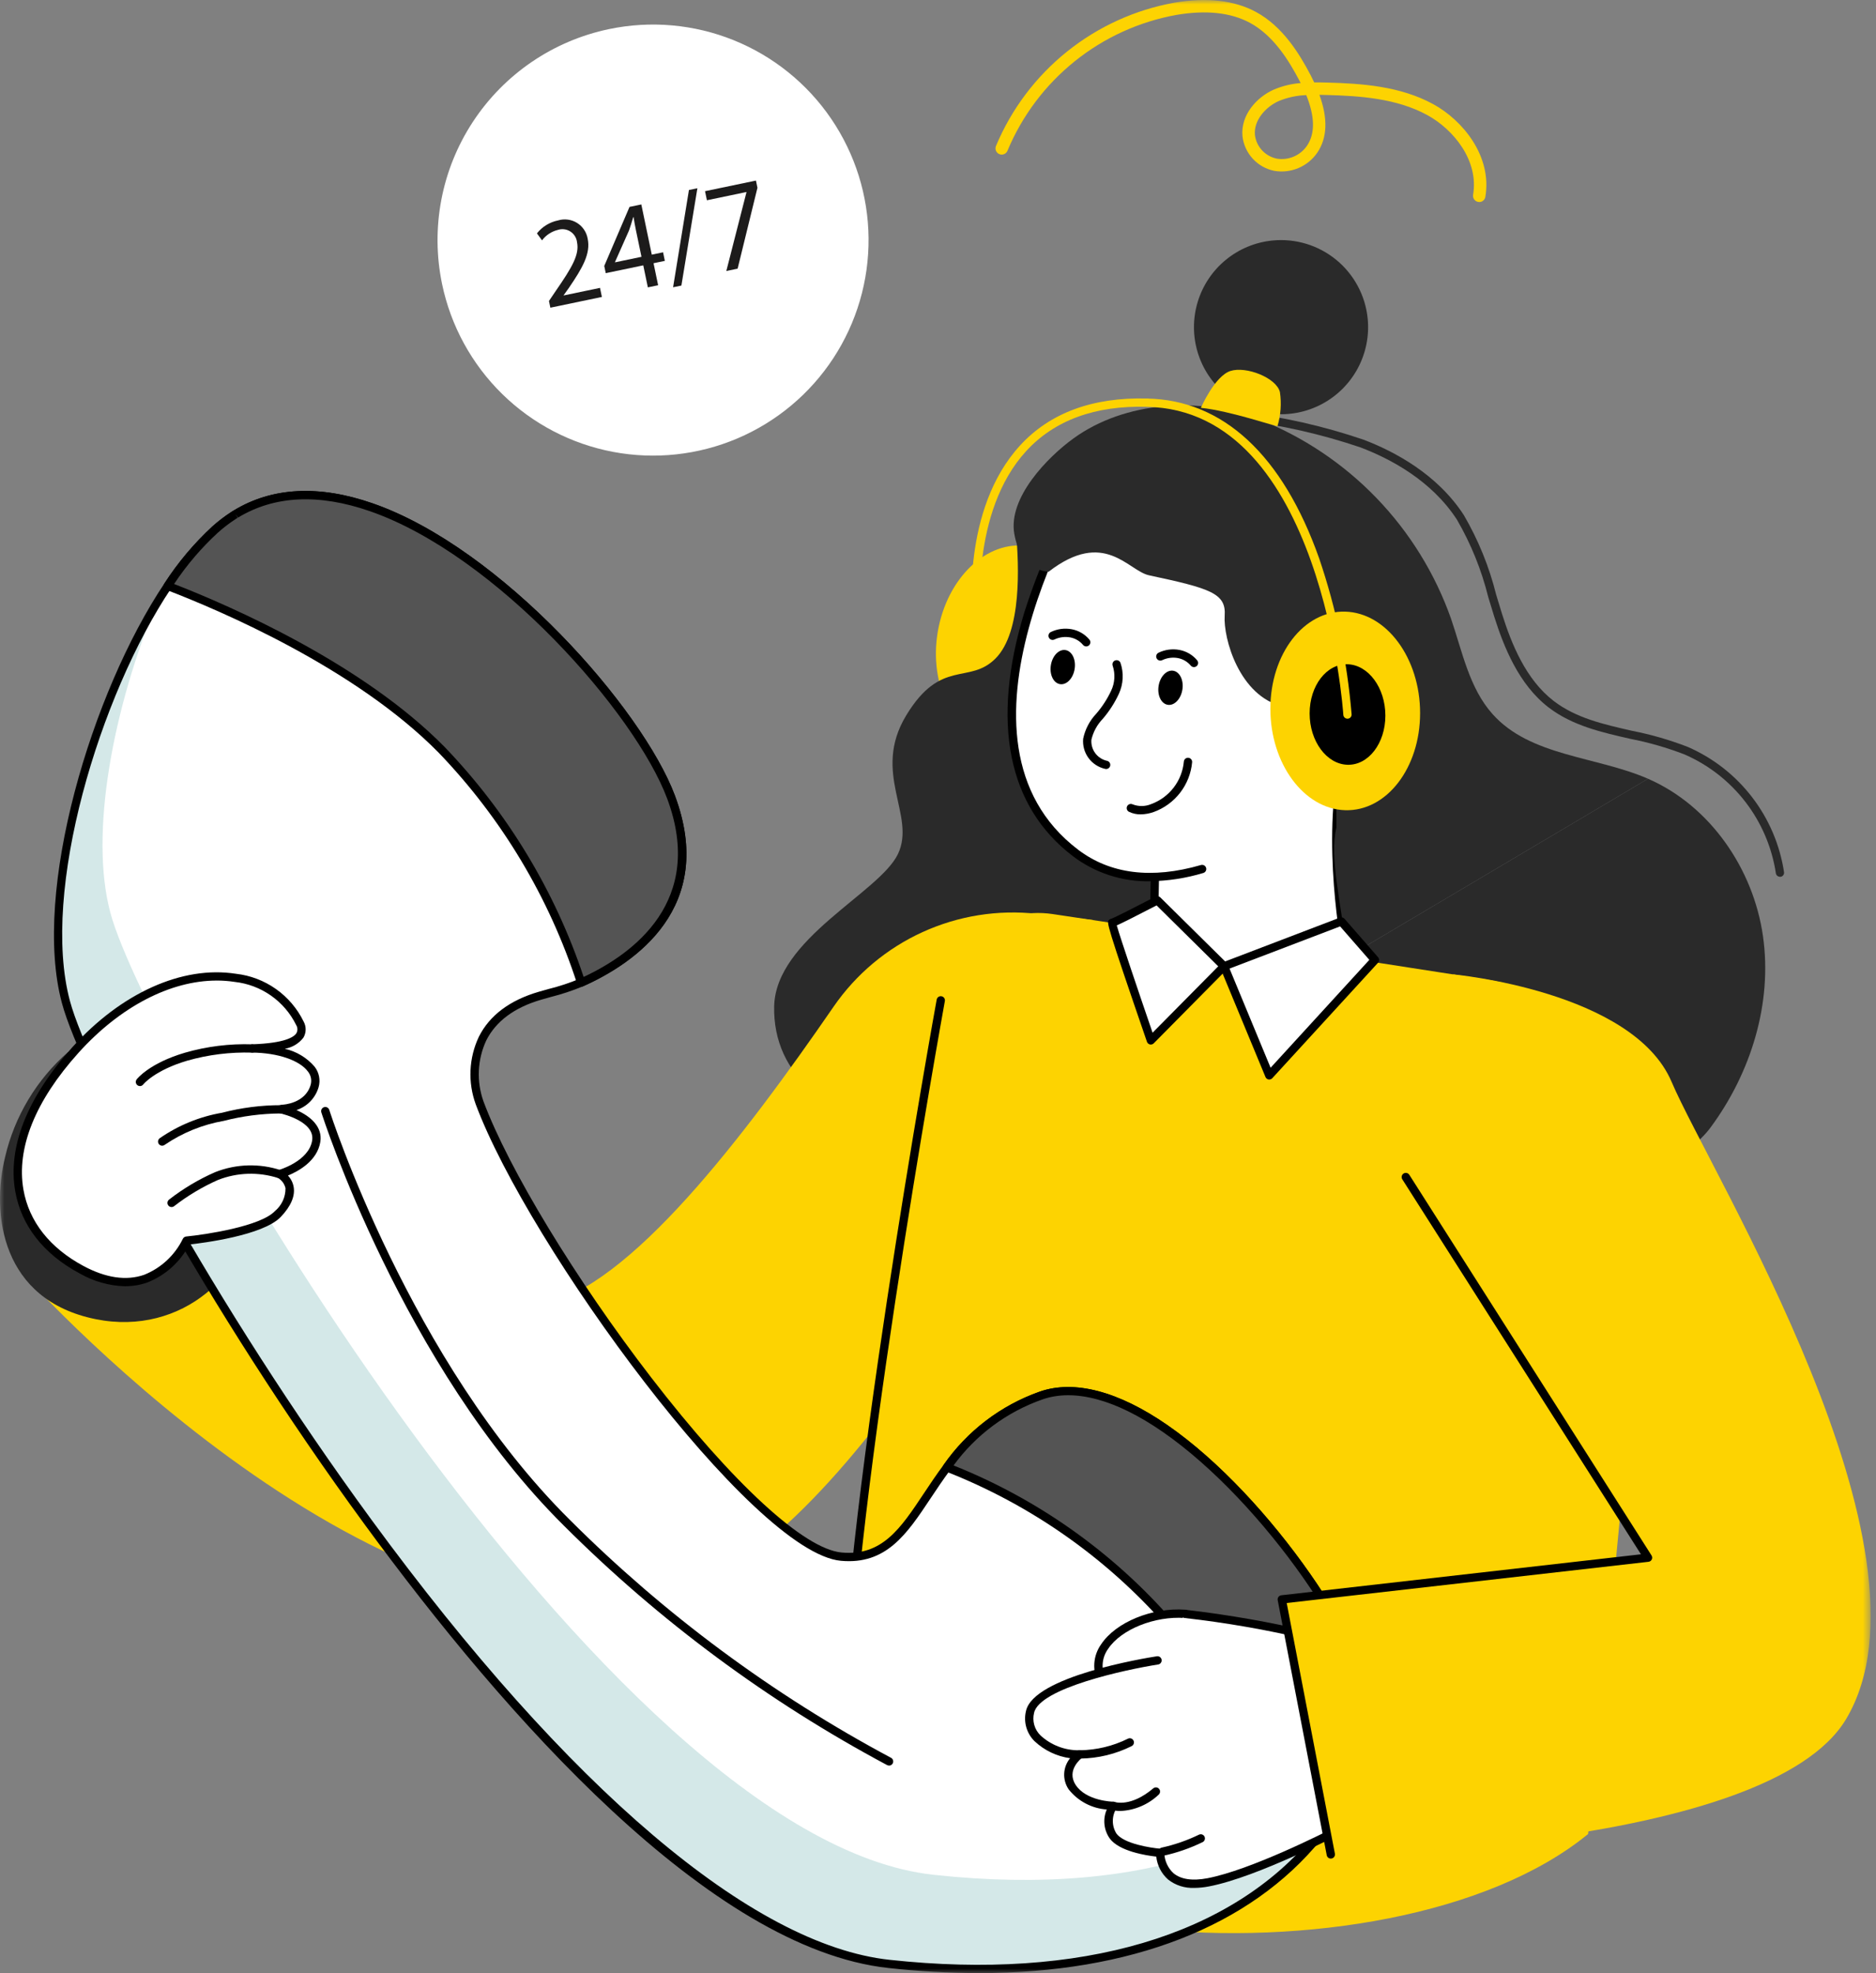 <svg width="213" height="224" viewBox="0 0 213 224" fill="none" xmlns="http://www.w3.org/2000/svg"><rect x="0" y="0" width="213" height="224" fill="#808080" stroke="none"/><g id="contact 1" clip-path="url(#clip0_88_299)"><g id="Group 486"><g id="Clip path group"><mask id="mask0_88_299" style="mask-type:luminance" maskUnits="userSpaceOnUse" x="0" y="0" width="213" height="224"><g id="clip-path"><path id="Rectangle 172" d="M212.393 0H0V224H212.393V0Z" fill="white"/></g></mask><g mask="url(#mask0_88_299)"><g id="Group 486_2"><path id="Path 7540" d="M202.095 99.538C201.981 99.538 201.872 99.497 201.786 99.422C201.7 99.348 201.645 99.245 201.629 99.132C201.182 96.191 199.996 93.412 198.183 91.054C196.369 88.696 193.987 86.837 191.259 85.65C189.271 84.883 187.219 84.292 185.128 83.883C181.882 83.148 178.528 82.389 175.828 80.315C172.42 77.695 170.735 73.415 169.648 69.984C169.417 69.254 169.196 68.517 168.975 67.784C168.21 64.702 167.013 61.743 165.42 58.996C162.541 54.561 157.878 52.087 154.472 50.796C150.015 49.283 145.411 48.241 140.736 47.687C140.612 47.668 140.501 47.601 140.427 47.5C140.353 47.399 140.322 47.273 140.341 47.15C140.36 47.026 140.428 46.915 140.528 46.841C140.629 46.767 140.755 46.736 140.879 46.755C145.619 47.317 150.287 48.376 154.806 49.914C158.343 51.258 163.192 53.837 166.206 58.485C167.851 61.306 169.086 64.347 169.874 67.516C170.093 68.249 170.313 68.981 170.542 69.706C171.588 73.006 173.198 77.113 176.398 79.574C178.931 81.521 182.04 82.225 185.331 82.974C187.477 83.394 189.582 84.003 191.621 84.792C194.498 86.043 197.011 88.004 198.923 90.491C200.836 92.978 202.087 95.909 202.558 99.011C202.567 99.073 202.563 99.135 202.548 99.195C202.533 99.255 202.506 99.311 202.468 99.361C202.431 99.41 202.385 99.452 202.331 99.483C202.278 99.515 202.219 99.535 202.158 99.544C202.136 99.546 202.114 99.546 202.092 99.544" fill="#2A2A2A"/><path id="Path 7541" d="M110.904 70.765C110.788 70.765 110.676 70.722 110.59 70.645C110.504 70.568 110.449 70.461 110.436 70.346C110.379 69.839 109.129 57.846 115.829 50.561C119.229 46.861 124.077 45.083 130.229 45.243C130.354 45.247 130.472 45.3 130.558 45.39C130.644 45.481 130.69 45.602 130.687 45.727C130.686 45.789 130.673 45.851 130.648 45.907C130.623 45.965 130.587 46.016 130.542 46.059C130.497 46.101 130.444 46.134 130.385 46.156C130.327 46.178 130.265 46.188 130.203 46.185C124.331 46.024 119.733 47.71 116.528 51.195C110.118 58.162 111.361 70.121 111.375 70.242C111.389 70.366 111.353 70.491 111.274 70.589C111.196 70.687 111.082 70.749 110.958 70.763H110.906" fill="#FDD301"/><path id="Path 7542" d="M123.117 75.115C121.846 81.209 117.117 85.265 112.547 84.174C107.977 83.083 105.308 77.258 106.58 71.164C107.852 65.07 112.58 61.014 117.15 62.105C121.72 63.196 124.388 69.021 123.117 75.115Z" fill="#FDD301"/><path id="Path 7543" d="M194.226 127.989C191.913 131.128 184.7 136.189 176.889 129.646C169.953 126.556 182.065 114.063 152.989 108.638L187.114 88.411C194.175 91.485 199.074 98.644 200.166 106.269C201.258 113.894 198.798 121.798 194.224 127.989" fill="#2A2A2A"/><path id="Path 7544" d="M117.279 54.534C116.566 55.333 116.027 56.272 115.697 57.291C115.368 58.309 115.254 59.386 115.364 60.451C115.688 64.182 116.039 71.728 113.037 74.751C110.035 77.774 106.844 74.68 102.886 81.226C98.928 87.772 104.059 92.576 101.947 96.967C99.835 101.358 88.063 106.577 87.898 114.26C87.733 121.943 94.052 128.012 105.174 126.948C116.296 125.884 135.044 105.948 135.044 105.948L127.57 69.861L121.163 54.279L117.279 54.534Z" fill="#2A2A2A"/><path id="Path 7545" d="M124.116 104.452L117.741 103.744C113.301 103.249 108.81 103.966 104.745 105.819C100.681 107.673 97.194 110.593 94.657 114.27C84.479 129.036 71.485 146.165 61.516 148.128C43.675 151.641 18.173 124.949 18.173 124.949L2.015 143.987C2.015 143.987 41.847 188.996 75.424 181.395C96.456 176.634 120.17 128.884 120.17 128.884" fill="#FDD301"/><path id="Path 7546" d="M7.733 119.434C4.162 122.554 1.661 126.716 0.584 131.334C-1.027 137.852 0.177 147.597 10.851 149.76C20.735 151.76 28.54 144.334 28.651 136.448C28.762 128.562 7.734 119.431 7.734 119.431" fill="#2A2A2A"/><path id="Path 7547" d="M187.177 134.297C184.93 165.482 180.311 208.213 180.311 208.213C157.755 226.713 96.596 221.981 96.024 197.069C95.534 175.884 106.812 113.569 106.812 113.569C106.973 112.081 107.433 110.64 108.164 109.334C108.895 108.028 109.883 106.883 111.068 105.968C112.252 105.053 113.609 104.386 115.058 104.008C116.506 103.631 118.016 103.549 119.497 103.769L155.532 109.156L168.789 111.213C174.193 112.05 179.083 114.889 182.49 119.167C185.896 123.444 187.569 128.846 187.175 134.3" fill="#FDD301"/><path id="Path 7548" d="M96.022 197.542C95.899 197.542 95.781 197.494 95.693 197.408C95.605 197.323 95.554 197.206 95.551 197.083C95.014 176.089 106.234 114.104 106.351 113.483C106.373 113.36 106.443 113.251 106.546 113.18C106.649 113.109 106.776 113.081 106.898 113.104C107.021 113.126 107.13 113.196 107.202 113.299C107.273 113.401 107.3 113.528 107.278 113.651C107.165 114.274 95.962 176.163 96.497 197.061C96.499 197.123 96.488 197.185 96.466 197.242C96.444 197.3 96.41 197.353 96.368 197.398C96.325 197.443 96.274 197.479 96.217 197.504C96.161 197.529 96.1 197.543 96.038 197.544L96.022 197.542Z" fill="black"/><path id="Path 7549" d="M152.991 108.637C152.991 108.637 149.901 93.886 153.339 83.354L131.318 89.396L130.994 106.696C134.612 107.711 141.204 113.016 152.994 108.641" fill="white"/><path id="Path 7550" d="M144.123 110.826C140.367 110.741 136.677 109.819 133.323 108.126C132.526 107.746 131.704 107.419 130.864 107.146C130.764 107.118 130.675 107.057 130.613 106.974C130.551 106.89 130.518 106.788 130.52 106.684L130.844 89.384C130.846 89.282 130.881 89.184 130.943 89.103C131.006 89.023 131.093 88.965 131.191 88.938L153.212 82.897C153.294 82.875 153.38 82.875 153.462 82.898C153.544 82.921 153.618 82.965 153.677 83.027C153.736 83.088 153.777 83.164 153.796 83.247C153.815 83.33 153.811 83.416 153.785 83.497C150.425 93.789 153.42 108.39 153.45 108.536C153.473 108.647 153.456 108.763 153.401 108.862C153.346 108.961 153.257 109.037 153.15 109.075C150.268 110.194 147.209 110.786 144.118 110.823M131.467 106.342C132.13 106.561 132.867 106.889 133.704 107.26C137.573 108.978 143.394 111.56 152.446 108.328C152 105.947 149.891 93.502 152.631 84.028L131.777 89.749L131.467 106.342Z" fill="black"/><path id="Path 7551" d="M136.485 98.662C131.629 100.062 126.439 100.124 122.119 96.843C104.358 83.354 124.719 52.52 124.719 52.52L146.427 59.685C146.427 59.685 156.213 70.701 156.458 70.363C156.703 70.025 152.478 89.616 152.478 89.616" fill="white"/><path id="Path 7552" d="M130.539 100.047C127.404 100.104 124.341 99.108 121.839 97.218C114.406 91.573 112.495 81.984 116.313 69.486C118.25 63.43 120.944 57.643 124.33 52.261C124.387 52.175 124.471 52.11 124.569 52.076C124.666 52.042 124.773 52.041 124.871 52.073L146.579 59.238C146.656 59.265 146.725 59.311 146.779 59.372C150.133 63.148 155.644 69.222 156.549 69.895C156.586 69.902 156.622 69.913 156.657 69.928C157.057 70.106 157.057 70.106 156.368 73.49C156.001 75.3 155.498 77.706 154.99 80.11C153.974 84.917 152.939 89.71 152.939 89.71C152.926 89.771 152.901 89.828 152.866 89.879C152.83 89.93 152.785 89.973 152.733 90.007C152.681 90.04 152.623 90.063 152.562 90.074C152.501 90.085 152.439 90.084 152.378 90.071C152.318 90.058 152.261 90.033 152.21 89.997C152.159 89.962 152.116 89.917 152.082 89.865C152.049 89.813 152.026 89.755 152.015 89.694C152.004 89.633 152.005 89.571 152.018 89.51C153.506 82.61 155.69 72.325 155.969 70.587C155.169 69.957 152.969 67.751 146.16 60.087L124.921 53.077C122.897 56.293 106.128 84.099 122.406 96.462C126.061 99.237 130.754 99.823 136.356 98.204C136.415 98.187 136.478 98.182 136.539 98.189C136.601 98.195 136.66 98.214 136.715 98.244C136.769 98.274 136.817 98.314 136.855 98.363C136.894 98.411 136.923 98.467 136.94 98.526C136.957 98.586 136.962 98.648 136.956 98.71C136.949 98.771 136.93 98.831 136.9 98.885C136.87 98.939 136.83 98.987 136.781 99.025C136.733 99.064 136.677 99.093 136.618 99.11C134.646 99.704 132.6 100.018 130.541 100.042" fill="black"/><path id="Path 7553" d="M119.511 72.182C120.158 71.871 120.888 71.774 121.594 71.904C122.273 72.032 122.886 72.391 123.329 72.92" fill="white"/><path id="Path 7554" d="M123.331 73.387C123.261 73.387 123.192 73.372 123.129 73.342C123.066 73.312 123.01 73.268 122.966 73.214C122.594 72.769 122.078 72.468 121.507 72.362C120.899 72.253 120.273 72.337 119.716 72.603C119.66 72.63 119.6 72.645 119.538 72.649C119.476 72.652 119.414 72.643 119.356 72.623C119.297 72.602 119.244 72.57 119.197 72.529C119.151 72.488 119.114 72.438 119.087 72.382C119.06 72.326 119.045 72.266 119.041 72.204C119.038 72.142 119.047 72.08 119.067 72.022C119.088 71.963 119.12 71.91 119.161 71.864C119.202 71.817 119.252 71.78 119.308 71.753C120.046 71.397 120.879 71.286 121.685 71.437C122.472 71.584 123.183 72.002 123.694 72.618C123.751 72.687 123.787 72.771 123.798 72.859C123.808 72.948 123.794 73.038 123.756 73.118C123.718 73.199 123.657 73.267 123.582 73.315C123.507 73.363 123.419 73.388 123.33 73.388" fill="black"/><path id="Path 7555" d="M122.013 75.951C121.842 77.019 121.099 77.788 120.354 77.669C119.609 77.55 119.144 76.587 119.314 75.519C119.484 74.451 120.228 73.682 120.973 73.801C121.718 73.92 122.185 74.883 122.013 75.951Z" fill="black"/><path id="Path 7556" d="M131.744 74.526C132.391 74.215 133.121 74.118 133.827 74.248C134.506 74.376 135.119 74.735 135.562 75.264" fill="white"/><path id="Path 7557" d="M135.562 75.735C135.492 75.735 135.423 75.72 135.36 75.69C135.297 75.66 135.241 75.616 135.197 75.562C134.823 75.119 134.308 74.818 133.738 74.71C133.131 74.6 132.505 74.685 131.948 74.951C131.892 74.978 131.832 74.993 131.77 74.997C131.708 75 131.646 74.992 131.588 74.971C131.529 74.95 131.476 74.919 131.429 74.877C131.383 74.836 131.346 74.786 131.319 74.73C131.292 74.674 131.277 74.614 131.273 74.552C131.27 74.49 131.279 74.428 131.299 74.37C131.32 74.311 131.352 74.258 131.393 74.212C131.434 74.165 131.484 74.128 131.54 74.101C132.278 73.745 133.111 73.634 133.917 73.785C134.704 73.933 135.415 74.35 135.927 74.966C135.984 75.035 136.02 75.119 136.03 75.208C136.041 75.296 136.027 75.386 135.989 75.467C135.95 75.548 135.89 75.616 135.814 75.663C135.739 75.711 135.651 75.735 135.562 75.735Z" fill="black"/><path id="Path 7558" d="M134.246 78.297C134.075 79.365 133.332 80.134 132.587 80.015C131.842 79.896 131.377 78.933 131.548 77.865C131.719 76.797 132.462 76.028 133.207 76.147C133.952 76.266 134.418 77.229 134.246 78.297Z" fill="black"/><path id="Path 7559" d="M128.396 91.74C129.18 92.061 130.059 92.061 130.843 91.74C131.945 91.341 132.91 90.636 133.626 89.708C134.342 88.78 134.778 87.667 134.884 86.5" fill="white"/><path id="Path 7560" d="M129.508 92.453C129.051 92.459 128.6 92.36 128.188 92.163C128.132 92.136 128.083 92.098 128.042 92.052C128.001 92.005 127.97 91.951 127.95 91.892C127.93 91.834 127.921 91.772 127.925 91.71C127.929 91.649 127.945 91.588 127.972 91.533C128 91.477 128.038 91.427 128.084 91.387C128.131 91.346 128.184 91.314 128.243 91.294C128.302 91.274 128.364 91.266 128.425 91.27C128.487 91.274 128.547 91.29 128.603 91.317C129.275 91.578 130.023 91.57 130.689 91.293C131.704 90.924 132.593 90.275 133.253 89.419C133.912 88.564 134.315 87.539 134.413 86.463C134.422 86.338 134.481 86.223 134.576 86.141C134.67 86.06 134.794 86.019 134.918 86.029C135.043 86.038 135.159 86.097 135.24 86.191C135.322 86.286 135.362 86.409 135.353 86.534C135.238 87.792 134.767 88.992 133.995 89.992C133.224 90.993 132.183 91.753 130.996 92.184C130.518 92.355 130.015 92.445 129.508 92.453Z" fill="black"/><path id="Path 7561" d="M126.777 75.402C127.129 76.446 127.068 77.585 126.606 78.585C126.143 79.573 125.549 80.493 124.838 81.32C124.145 82.045 123.666 82.946 123.452 83.925C123.397 84.587 123.583 85.246 123.977 85.78C124.371 86.315 124.945 86.689 125.593 86.832" fill="white"/><path id="Path 7562" d="M125.591 87.303C125.562 87.303 125.533 87.3 125.504 87.295C124.738 87.131 124.058 86.692 123.593 86.061C123.128 85.431 122.911 84.651 122.981 83.871C123.201 82.803 123.715 81.819 124.465 81.028C125.149 80.235 125.721 79.352 126.165 78.403C126.583 77.517 126.643 76.503 126.332 75.574C126.293 75.459 126.299 75.333 126.351 75.222C126.402 75.112 126.494 75.025 126.607 74.981C126.721 74.937 126.847 74.939 126.96 74.985C127.072 75.032 127.162 75.12 127.211 75.232C127.612 76.389 127.549 77.656 127.036 78.768C126.56 79.797 125.943 80.755 125.203 81.614C124.569 82.273 124.124 83.091 123.916 83.981C123.873 84.524 124.028 85.065 124.351 85.504C124.674 85.943 125.144 86.251 125.676 86.371C125.792 86.392 125.895 86.457 125.965 86.55C126.036 86.644 126.069 86.761 126.058 86.878C126.048 86.995 125.993 87.103 125.907 87.182C125.82 87.261 125.706 87.305 125.589 87.305" fill="black"/><path id="Path 7563" d="M187.117 88.41L152.992 108.637C152.28 102.57 150.906 97.367 151.737 93.937L151.667 80.646C151.667 80.646 150.706 81.358 145.703 80.217C140.7 79.076 138.876 72.434 139.05 69.903C139.224 67.372 137.491 66.813 130.463 65.313C128.09 64.813 125.417 59.996 119.063 64.906C119.063 64.906 115.929 64.96 115.163 60.606C114.441 56.506 118.943 51.899 121.876 49.776C127.731 45.529 136.258 45.013 142.901 47.582C147.952 49.575 152.516 52.629 156.285 56.537C160.054 60.446 162.94 65.118 164.748 70.237C166.035 73.99 166.817 78.113 169.462 81.067C173.762 85.885 181.194 85.836 187.114 88.41" fill="#2A2A2A"/><path id="Path 7564" d="M155.286 36.174C155.478 38.12 155.088 40.079 154.166 41.803C153.244 43.528 151.832 44.94 150.107 45.862C148.383 46.783 146.424 47.173 144.478 46.981C142.532 46.789 140.687 46.025 139.175 44.784C137.664 43.543 136.554 41.883 135.987 40.011C135.42 38.14 135.42 36.143 135.988 34.272C136.555 32.401 137.665 30.74 139.177 29.5C140.689 28.26 142.534 27.495 144.48 27.304C147.089 27.047 149.693 27.838 151.72 29.501C153.746 31.165 155.029 33.565 155.286 36.174Z" fill="#2A2A2A"/><path id="Path 7565" d="M136.345 46.303C136.345 46.303 137.928 42.684 139.705 42.115C141.482 41.546 144.924 42.883 145.322 44.515C145.514 45.806 145.419 47.124 145.045 48.375C145.064 48.502 139.662 46.633 136.345 46.3" fill="#FDD301"/><path id="Path 7566" d="M146.072 80.723C146.072 80.723 149.754 72.139 154.972 76.498C160.19 80.857 157.556 87.723 151.372 89.804" fill="white"/><path id="Path 7567" d="M151.371 90.276C151.259 90.276 151.15 90.237 151.065 90.165C150.979 90.092 150.923 89.992 150.905 89.881C150.886 89.771 150.908 89.657 150.966 89.561C151.024 89.466 151.115 89.393 151.221 89.358C152.674 88.939 153.99 88.143 155.036 87.051C156.082 85.959 156.82 84.609 157.176 83.139C157.379 81.963 157.252 80.754 156.809 79.645C156.366 78.537 155.625 77.573 154.668 76.86C154.229 76.425 153.69 76.104 153.099 75.923C152.508 75.742 151.882 75.708 151.275 75.822C148.431 76.501 146.524 80.865 146.505 80.909C146.456 81.024 146.363 81.115 146.247 81.161C146.131 81.207 146.001 81.206 145.886 81.156C145.771 81.107 145.681 81.014 145.634 80.898C145.588 80.782 145.59 80.652 145.639 80.537C145.723 80.337 147.749 75.696 151.054 74.906C151.804 74.753 152.58 74.785 153.316 74.999C154.051 75.214 154.723 75.604 155.273 76.136C156.362 76.954 157.203 78.058 157.702 79.325C158.202 80.592 158.34 81.972 158.102 83.313C157.716 84.948 156.904 86.451 155.748 87.67C154.592 88.888 153.134 89.779 151.522 90.251C151.473 90.268 151.422 90.276 151.371 90.276Z" fill="black"/><path id="Path 7568" d="M150.394 80.133C150.929 80.209 151.437 80.419 151.868 80.745C152.3 81.07 152.641 81.501 152.86 81.995C153.08 82.489 153.169 83.031 153.121 83.57C153.073 84.108 152.888 84.626 152.585 85.073" fill="white"/><path id="Path 7569" d="M152.585 85.543C152.499 85.543 152.415 85.52 152.342 85.476C152.268 85.432 152.208 85.368 152.168 85.293C152.128 85.217 152.109 85.132 152.114 85.046C152.119 84.961 152.147 84.878 152.195 84.807C152.454 84.426 152.611 83.985 152.652 83.526C152.693 83.068 152.616 82.606 152.43 82.185C152.243 81.764 151.952 81.397 151.584 81.12C151.216 80.842 150.784 80.663 150.328 80.599C150.267 80.591 150.208 80.57 150.155 80.538C150.101 80.507 150.055 80.465 150.017 80.416C149.98 80.366 149.953 80.31 149.938 80.25C149.922 80.19 149.919 80.128 149.927 80.067C149.936 80.005 149.957 79.946 149.988 79.893C150.02 79.84 150.061 79.793 150.111 79.756C150.16 79.719 150.217 79.692 150.276 79.676C150.336 79.661 150.399 79.657 150.46 79.666C151.075 79.753 151.657 79.994 152.153 80.368C152.648 80.742 153.04 81.236 153.292 81.803C153.544 82.371 153.647 82.993 153.592 83.611C153.536 84.229 153.325 84.823 152.976 85.337C152.933 85.401 152.874 85.453 152.806 85.489C152.738 85.525 152.662 85.543 152.585 85.543Z" fill="black"/><path id="Path 7570" d="M131.409 102.212C131.409 102.212 126.445 104.798 126.257 104.77C126.069 104.742 130.67 118.114 130.67 118.114L138.991 109.701L131.409 102.212Z" fill="white"/><path id="Path 7571" d="M130.664 118.587C130.63 118.587 130.597 118.583 130.564 118.575C130.486 118.557 130.413 118.52 130.354 118.466C130.294 118.413 130.249 118.345 130.223 118.269C125.598 104.825 125.666 104.743 125.89 104.469C125.963 104.381 126.065 104.323 126.178 104.304C126.557 104.171 129.022 102.922 131.189 101.793C131.277 101.747 131.378 101.73 131.477 101.745C131.576 101.76 131.667 101.806 131.738 101.876L139.319 109.365C139.407 109.453 139.457 109.573 139.457 109.698C139.457 109.823 139.407 109.943 139.319 110.031L130.998 118.444C130.954 118.488 130.902 118.524 130.844 118.548C130.787 118.572 130.725 118.584 130.663 118.584M126.795 105.057C127.232 106.578 129.314 112.73 130.863 117.242L138.318 109.704L131.318 102.788C128.618 104.188 127.388 104.799 126.797 105.057" fill="black"/><path id="Path 7572" d="M138.985 109.7L152.298 104.615L156.112 108.983L144.112 122.083L138.985 109.7Z" fill="white"/><path id="Path 7573" d="M144.116 122.559C144.088 122.559 144.061 122.557 144.034 122.552C143.956 122.539 143.883 122.506 143.821 122.456C143.759 122.407 143.71 122.342 143.68 122.269L138.549 109.881C138.525 109.823 138.512 109.76 138.513 109.697C138.513 109.634 138.526 109.572 138.551 109.514C138.576 109.456 138.612 109.404 138.658 109.36C138.703 109.317 138.757 109.283 138.816 109.26L152.129 104.175C152.219 104.141 152.318 104.135 152.411 104.159C152.505 104.182 152.589 104.233 152.652 104.306L156.466 108.674C156.542 108.761 156.584 108.874 156.582 108.989C156.581 109.105 156.537 109.217 156.459 109.302L144.459 122.402C144.415 122.45 144.361 122.489 144.301 122.515C144.241 122.542 144.176 122.555 144.111 122.555M139.601 109.963L144.263 121.219L155.474 108.971L152.154 105.171L139.601 109.963Z" fill="black"/><path id="Path 7574" d="M161.237 80.955C161.237 87.18 157.437 92.117 152.737 91.981C148.037 91.845 144.237 86.689 144.237 80.464C144.237 74.239 148.037 69.302 152.737 69.438C157.437 69.574 161.237 74.73 161.237 80.955Z" fill="#FDD301"/><path id="Path 7575" d="M157.294 81.241C157.294 84.392 155.368 86.891 152.994 86.823C150.62 86.755 148.694 84.144 148.694 80.993C148.694 77.842 150.62 75.343 152.994 75.411C155.368 75.479 157.294 78.09 157.294 81.241Z" fill="black"/><path id="Path 7576" d="M152.99 81.593C152.87 81.593 152.755 81.547 152.667 81.465C152.58 81.383 152.527 81.271 152.52 81.151C152.499 80.805 150.15 46.525 130.206 46.19C130.081 46.189 129.961 46.138 129.874 46.049C129.786 45.96 129.737 45.84 129.739 45.715C129.74 45.59 129.79 45.47 129.879 45.382C129.969 45.295 130.089 45.246 130.214 45.247H130.221C138.865 45.393 145.628 51.667 149.778 63.393C151.723 69.121 152.96 75.065 153.461 81.093C153.469 81.218 153.426 81.341 153.344 81.435C153.261 81.528 153.144 81.585 153.019 81.593H152.99Z" fill="#FDD301"/><g id="translate" style="transform-origin: center; transform-box: fill-box; animation: storm 4s linear infinite alternate;"><g id="Group 488"><g id="Group 487"><path id="Path 7577" d="M155.782 194.887C155.866 198.294 153.816 203.4 149.646 208.52C141.386 218.673 125.735 225.66 100.93 222.957C63.603 218.897 11.769 129.765 7.481 113.74C4.162 101.34 10.581 79.167 19.046 66.517C20.562 64.167 22.367 62.017 24.419 60.117C25.067 59.537 25.759 59.008 26.488 58.533C26.536 58.5 26.58 58.474 26.616 58.452L26.737 58.375L26.781 58.349C43.752 48.049 71.336 77.502 76.188 90.479C80.267 101.394 73.878 108.033 65.978 111.547C64.458 112.146 62.899 112.643 61.312 113.033C52.961 115.468 53.385 122.327 54.459 125.207C60.459 141.285 85.693 175.807 95.512 176.714C101.648 177.279 103.552 171.895 107.512 166.591C110.129 162.816 113.869 159.96 118.2 158.43C132.083 153.577 155.531 184.73 155.784 194.885" fill="white"/><path id="Path 7578" d="M155.532 197.348C154.454 201.475 152.439 205.298 149.645 208.52C141.385 218.673 125.734 225.66 100.929 222.957C63.602 218.897 11.768 129.765 7.48 113.74C4.329 101.97 9.948 81.405 17.765 68.523C12.846 80.451 10.118 94.616 12.531 103.623C16.819 119.648 68.652 208.779 105.98 212.84C130.785 215.54 146.436 208.556 154.696 198.403C154.986 198.047 155.265 197.695 155.532 197.343" fill="#D4E8E8"/><path id="Path 7579" d="M111.099 224C107.684 223.994 104.272 223.802 100.878 223.425C80.589 221.218 57.354 194.847 41.435 173.113C23.321 148.384 9.186 121.936 7.025 113.862C3.62 101.136 10.425 78.562 18.653 66.255C20.191 63.872 22.023 61.693 24.106 59.768C24.772 59.172 25.483 58.628 26.232 58.14C26.269 58.113 26.318 58.084 26.36 58.059L26.483 57.981L26.527 57.955C30.905 55.297 36.207 55.023 42.295 57.135C56.907 62.201 72.947 80.473 76.629 90.318C81.372 103.01 72.111 109.339 66.168 111.982C64.994 112.471 63.785 112.872 62.551 113.182C62.18 113.282 61.81 113.382 61.443 113.494C58.403 114.38 56.305 115.939 55.207 118.125C54.197 120.303 54.086 122.792 54.899 125.051C57.766 132.737 65.412 145.323 73.924 156.371C83.215 168.428 91.3 175.861 95.553 176.253C100.153 176.682 102.243 173.533 104.888 169.553C105.588 168.501 106.311 167.413 107.129 166.317C109.804 162.467 113.62 159.556 118.04 157.993C121.957 156.625 126.968 157.933 132.532 161.779C144.31 169.92 156.07 187.615 156.251 194.879C156.346 198.695 154.012 203.907 150.009 208.822C141.928 218.754 128.321 224.004 111.097 224.004M26.736 58.377L26.982 58.777L26.866 58.851C26.817 58.88 26.787 58.898 26.756 58.92C26.042 59.385 25.365 59.903 24.73 60.471C22.707 62.345 20.929 64.466 19.436 66.784C11.316 78.919 4.595 101.14 7.936 113.623C10.078 121.623 24.147 147.923 42.196 172.561C64.54 203.067 85.417 220.8 100.981 222.492C122.716 224.86 139.868 219.792 149.281 208.227C153.089 203.552 155.399 198.447 155.311 194.903C155.135 187.842 143.577 170.556 131.999 162.553C126.694 158.886 121.975 157.615 118.354 158.882C114.113 160.387 110.453 163.185 107.888 166.882C107.088 167.958 106.37 169.035 105.677 170.077C102.969 174.15 100.636 177.669 95.47 177.193C85.392 176.263 59.99 141.393 54.019 125.382C53.565 124.143 53.362 122.826 53.422 121.508C53.482 120.19 53.803 118.897 54.367 117.704C55.586 115.274 57.879 113.553 61.181 112.591C61.553 112.482 61.927 112.379 62.302 112.276C63.49 111.979 64.656 111.595 65.788 111.127C71.427 108.619 80.22 102.627 75.748 90.655C72.129 80.977 56.359 63.014 41.988 58.032C36.179 56.017 31.144 56.263 27.026 58.762L26.736 58.377Z" fill="black"/></g><path id="Path 7580" d="M65.977 111.55C62.783 101.653 57.371 92.617 50.152 85.131C40.733 75.551 25.618 69.04 19.045 66.517C20.561 64.167 22.366 62.017 24.418 60.117C25.066 59.537 25.758 59.007 26.487 58.532C26.535 58.499 26.579 58.473 26.616 58.451L26.737 58.374L26.781 58.348C43.752 48.048 71.336 77.502 76.188 90.478C80.267 101.393 73.878 108.032 65.978 111.546" fill="#545454"/><path id="Path 7581" d="M65.977 112.021C65.876 112.021 65.778 111.989 65.698 111.93C65.617 111.87 65.557 111.786 65.527 111.69C62.339 101.872 56.967 92.905 49.816 85.461C40.372 75.855 25.033 69.32 18.876 66.961C18.81 66.936 18.751 66.896 18.703 66.845C18.654 66.793 18.618 66.732 18.597 66.665C18.575 66.597 18.569 66.526 18.579 66.456C18.589 66.386 18.614 66.32 18.653 66.261C20.191 63.878 22.023 61.699 24.105 59.774C24.771 59.178 25.482 58.633 26.232 58.146C26.269 58.119 26.318 58.09 26.36 58.065L26.483 57.987L26.527 57.961C30.905 55.303 36.207 55.029 42.295 57.141C56.908 62.207 72.947 80.479 76.629 90.324C81.372 103.016 72.111 109.345 66.169 111.988C66.109 112.015 66.044 112.029 65.978 112.029M19.768 66.299C26.306 68.849 41.188 75.349 50.488 84.808C57.617 92.231 63.007 101.146 66.266 110.908C71.907 108.278 80.094 102.289 75.747 90.654C72.128 80.976 56.358 63.014 41.988 58.031C36.179 56.017 31.144 56.263 27.026 58.761L26.739 58.383L26.985 58.783L26.868 58.857C26.819 58.886 26.789 58.903 26.758 58.926C26.044 59.391 25.367 59.909 24.732 60.477C22.85 62.211 21.183 64.164 19.768 66.296" fill="black"/><path id="Path 7582" d="M155.78 194.887C155.863 198.295 153.814 203.397 149.643 208.52C147.074 203.056 141.103 193.989 132.755 184.279C125.889 176.432 117.226 170.364 107.505 166.592C110.123 162.818 113.863 159.964 118.194 158.433C132.079 153.579 155.525 184.732 155.78 194.887Z" fill="#545454"/><path id="Path 7583" d="M149.645 208.992C149.626 208.993 149.607 208.993 149.588 208.992C149.509 208.982 149.434 208.953 149.369 208.906C149.305 208.859 149.253 208.797 149.219 208.725C146.925 203.847 141.302 194.944 132.4 184.59C125.574 176.827 116.988 170.81 107.361 167.043C107.29 167.019 107.227 166.978 107.175 166.925C107.122 166.871 107.084 166.806 107.061 166.735C107.038 166.665 107.033 166.59 107.045 166.516C107.057 166.443 107.085 166.374 107.129 166.314C109.805 162.466 113.621 159.555 118.04 157.992C121.959 156.624 126.968 157.932 132.53 161.776C144.308 169.915 156.069 187.613 156.252 194.876C156.345 198.691 154.011 203.903 150.009 208.818C149.965 208.872 149.909 208.916 149.846 208.946C149.783 208.976 149.715 208.992 149.645 208.992ZM108.267 166.368C117.825 170.186 126.341 176.218 133.114 183.968C141.681 193.933 147.242 202.584 149.743 207.638C153.272 203.126 155.392 198.293 155.31 194.897C155.133 187.833 143.573 170.545 131.995 162.544C126.695 158.878 121.973 157.609 118.352 158.875C114.311 160.296 110.795 162.907 108.268 166.366" fill="black"/><path id="Path 7584" d="M36.938 126.154C36.938 126.154 45.911 154.595 64.364 172.879C82.817 191.163 100.931 199.966 100.931 199.966" fill="white"/></g><path id="Path 7585" d="M100.93 200.437C100.859 200.437 100.788 200.421 100.724 200.389C87.224 193.182 74.86 184.025 64.031 173.213C45.708 155.058 36.578 126.58 36.488 126.295C36.468 126.236 36.459 126.173 36.464 126.11C36.468 126.047 36.485 125.986 36.513 125.93C36.542 125.874 36.581 125.824 36.629 125.783C36.677 125.742 36.733 125.712 36.793 125.693C36.853 125.674 36.916 125.667 36.978 125.673C37.041 125.679 37.102 125.697 37.157 125.727C37.213 125.756 37.262 125.797 37.301 125.846C37.341 125.894 37.37 125.951 37.388 126.011C37.477 126.294 46.54 154.554 64.696 172.544C75.451 183.285 87.731 192.383 101.138 199.544C101.237 199.589 101.318 199.667 101.366 199.764C101.414 199.862 101.427 199.973 101.403 200.079C101.379 200.185 101.318 200.279 101.232 200.346C101.146 200.412 101.04 200.447 100.931 200.444" fill="black"/></g><path id="Path 7586" d="M31.549 137.822C29.455 140.05 21.18 140.851 21.18 140.851C21.18 140.851 17.712 148.668 9.266 144.151C0.82 139.634 -1.276 130.138 8.553 119.215C18.533 108.126 30.844 109.089 34.053 116.177C35.023 118.325 31.889 118.921 28.653 119.031C33.267 119.082 36.376 121.044 35.718 123.306C34.997 125.791 32.056 125.89 32.056 125.89L31.891 125.937C32.459 126.067 36.309 127.053 35.905 129.563C35.47 132.271 31.744 133.295 31.744 133.295C31.744 133.295 34.487 134.695 31.552 137.82" fill="white"/><path id="Path 7587" d="M14.208 146.03C12.392 145.976 10.617 145.474 9.042 144.569C4.942 142.374 2.413 139.146 1.728 135.233C0.852 130.233 3.09 124.582 8.202 118.903C13.758 112.729 20.702 109.603 26.785 110.55C28.422 110.734 29.985 111.329 31.33 112.28C32.675 113.23 33.759 114.505 34.479 115.986C34.631 116.265 34.709 116.579 34.703 116.897C34.698 117.215 34.611 117.527 34.45 117.801C33.93 118.475 33.174 118.926 32.335 119.064C33.647 119.361 34.829 120.069 35.709 121.086C35.968 121.413 36.145 121.798 36.225 122.207C36.305 122.617 36.286 123.04 36.169 123.44C35.991 124.041 35.669 124.591 35.233 125.041C34.796 125.491 34.257 125.829 33.661 126.025C35.298 126.74 36.64 127.95 36.368 129.64C36.022 131.795 33.898 132.963 32.693 133.459C33.028 133.814 33.253 134.259 33.34 134.74C33.522 135.782 33.04 136.927 31.893 138.14C29.893 140.265 22.958 141.127 21.493 141.288C20.472 143.277 18.753 144.82 16.665 145.621C15.876 145.89 15.047 146.025 14.214 146.021M24.603 111.321C19.357 111.321 13.63 114.281 8.908 119.528C3.998 124.984 1.838 130.357 2.662 135.065C3.295 138.683 5.662 141.68 9.492 143.733C12.025 145.087 14.332 145.423 16.349 144.733C18.273 143.968 19.843 142.514 20.754 140.655C20.788 140.579 20.841 140.513 20.909 140.465C20.977 140.416 21.056 140.386 21.139 140.378C23.392 140.159 29.593 139.216 31.21 137.495C31.592 137.179 31.899 136.781 32.107 136.332C32.316 135.882 32.421 135.391 32.416 134.895C32.359 134.647 32.251 134.413 32.099 134.209C31.946 134.005 31.753 133.835 31.532 133.709C31.447 133.666 31.378 133.598 31.332 133.515C31.287 133.431 31.267 133.336 31.277 133.242C31.287 133.147 31.325 133.058 31.386 132.985C31.447 132.913 31.529 132.86 31.621 132.835C31.655 132.825 35.061 131.855 35.441 129.483C35.781 127.37 32.196 126.483 31.787 126.391C31.685 126.368 31.593 126.311 31.527 126.23C31.46 126.149 31.423 126.048 31.421 125.943C31.418 125.838 31.451 125.736 31.513 125.651C31.575 125.567 31.664 125.506 31.765 125.478L31.931 125.432C31.967 125.422 32.004 125.416 32.042 125.415C32.147 125.415 34.653 125.29 35.268 123.17C35.344 122.909 35.355 122.633 35.3 122.367C35.246 122.101 35.128 121.852 34.956 121.641C34.014 120.371 31.539 119.53 28.651 119.498C28.526 119.5 28.406 119.451 28.316 119.364C28.227 119.277 28.176 119.157 28.174 119.033C28.173 118.908 28.221 118.787 28.308 118.698C28.396 118.609 28.515 118.558 28.64 118.556C32.4 118.428 33.395 117.712 33.654 117.296C33.733 117.153 33.773 116.991 33.767 116.828C33.762 116.664 33.713 116.505 33.625 116.367C32.968 115.03 31.983 113.88 30.763 113.025C29.543 112.17 28.126 111.636 26.645 111.474C25.969 111.37 25.287 111.318 24.603 111.319" fill="black"/><path id="Path 7588" d="M31.742 133.299C29.406 132.537 26.877 132.612 24.59 133.513C22.767 134.317 21.05 135.341 19.477 136.563" fill="white"/><path id="Path 7589" d="M19.479 137.035C19.381 137.035 19.285 137.005 19.205 136.948C19.125 136.891 19.065 136.811 19.033 136.718C19.001 136.625 18.999 136.525 19.026 136.431C19.054 136.337 19.111 136.254 19.188 136.193C20.797 134.94 22.555 133.892 24.423 133.074C26.819 132.125 29.472 132.049 31.918 132.861C32.034 132.907 32.127 132.997 32.177 133.112C32.227 133.227 32.228 133.356 32.182 133.473C32.136 133.589 32.046 133.682 31.931 133.732C31.817 133.781 31.687 133.783 31.571 133.737C29.343 133.026 26.939 133.102 24.761 133.953C22.983 134.741 21.307 135.742 19.77 136.934C19.687 136.999 19.585 137.034 19.48 137.034" fill="black"/><path id="Path 7590" d="M31.888 125.939C29.667 125.943 27.456 126.229 25.307 126.79C22.833 127.217 20.481 128.176 18.413 129.601" fill="white"/><path id="Path 7591" d="M18.414 130.072C18.317 130.073 18.221 130.043 18.142 129.987C18.062 129.931 18.001 129.852 17.968 129.76C17.936 129.669 17.932 129.569 17.958 129.475C17.984 129.381 18.038 129.298 18.114 129.236C20.237 127.76 22.659 126.768 25.207 126.329C27.4 125.756 29.658 125.467 31.925 125.469C32.05 125.479 32.165 125.538 32.246 125.634C32.327 125.729 32.367 125.852 32.357 125.977C32.347 126.102 32.288 126.217 32.193 126.298C32.097 126.379 31.974 126.419 31.849 126.409C29.675 126.425 27.511 126.708 25.405 127.251C23.004 127.671 20.72 128.597 18.705 129.968C18.619 130.035 18.514 130.07 18.405 130.068" fill="black"/><path id="Path 7592" d="M28.651 119.033C26.105 118.951 23.562 119.267 21.114 119.97C17.193 121.129 15.887 122.83 15.887 122.83" fill="white"/><path id="Path 7593" d="M15.887 123.3C15.799 123.3 15.713 123.276 15.639 123.229C15.564 123.183 15.504 123.117 15.465 123.038C15.426 122.959 15.41 122.871 15.418 122.784C15.427 122.696 15.46 122.613 15.513 122.543C15.57 122.468 16.958 120.706 20.979 119.517C23.479 118.794 26.078 118.471 28.679 118.561C28.804 118.569 28.92 118.626 29.003 118.719C29.086 118.813 29.128 118.935 29.121 119.06C29.113 119.185 29.057 119.302 28.963 119.384C28.869 119.467 28.747 119.51 28.622 119.502C26.131 119.427 23.643 119.736 21.247 120.42C17.555 121.511 16.272 123.101 16.26 123.12C16.216 123.177 16.159 123.222 16.095 123.254C16.03 123.285 15.96 123.301 15.888 123.301" fill="black"/><path id="Path 7594" d="M134.553 183.218C129.2 182.828 122.991 186.578 125.153 190.878C126.361 191.968 127.829 192.729 129.416 193.089C131.003 193.449 132.656 193.396 134.216 192.935" fill="white"/><path id="Path 7595" d="M131.463 193.765C128.999 193.799 126.616 192.882 124.812 191.203C124.78 191.169 124.753 191.131 124.732 191.089C124.363 190.396 124.196 189.614 124.249 188.831C124.302 188.048 124.573 187.296 125.032 186.659C126.705 184.154 130.814 182.473 134.589 182.748C134.651 182.752 134.711 182.769 134.766 182.797C134.822 182.825 134.871 182.863 134.911 182.91C134.952 182.957 134.983 183.011 135.002 183.07C135.022 183.128 135.029 183.19 135.025 183.252C135.021 183.314 135.004 183.374 134.976 183.429C134.948 183.485 134.91 183.534 134.863 183.574C134.816 183.615 134.762 183.646 134.703 183.665C134.645 183.685 134.583 183.693 134.521 183.688C131.115 183.442 127.291 184.975 125.821 187.183C125.463 187.671 125.248 188.249 125.2 188.853C125.151 189.456 125.272 190.061 125.549 190.6C126.698 191.615 128.087 192.319 129.584 192.648C131.081 192.977 132.637 192.919 134.106 192.479C134.166 192.464 134.228 192.46 134.29 192.469C134.351 192.478 134.41 192.498 134.463 192.53C134.516 192.562 134.563 192.603 134.6 192.653C134.637 192.702 134.664 192.759 134.679 192.819C134.695 192.879 134.698 192.941 134.689 193.002C134.681 193.063 134.66 193.122 134.628 193.176C134.597 193.229 134.555 193.275 134.506 193.312C134.456 193.35 134.4 193.377 134.34 193.392C133.403 193.637 132.438 193.762 131.47 193.766" fill="black"/><path id="Path 7596" d="M134.554 183.218C139.399 183.777 144.208 184.622 148.954 185.747L152.407 207.553C152.407 207.553 142.738 212.63 137.198 213.693C131.658 214.756 131.729 210.347 131.729 210.347C131.729 210.347 127.542 210.027 126.383 208.438C126.06 207.926 125.889 207.332 125.89 206.726C125.891 206.12 126.064 205.526 126.389 205.015C126.389 205.015 123.089 204.972 121.733 202.885C120.377 200.798 122.593 199.171 122.593 199.171C121.318 199.409 116.12 198.071 116.956 194.346C117.792 190.621 131.428 188.5 131.428 188.5" fill="white"/><path id="Path 7597" d="M135.598 214.328C134.524 214.379 133.468 214.042 132.623 213.378C131.868 212.709 131.39 211.781 131.282 210.778C130.128 210.65 127.065 210.178 125.997 208.715C125.664 208.242 125.458 207.691 125.399 207.116C125.341 206.54 125.431 205.96 125.661 205.429C124.82 205.371 124 205.137 123.255 204.743C122.509 204.348 121.855 203.802 121.333 203.14C120.975 202.612 120.798 201.982 120.828 201.345C120.858 200.708 121.095 200.098 121.501 199.606C119.987 199.397 118.576 198.722 117.462 197.676C117.017 197.237 116.693 196.689 116.523 196.087C116.352 195.485 116.342 194.849 116.491 194.242C117.362 190.323 129.921 188.256 131.35 188.034C131.474 188.015 131.6 188.045 131.701 188.119C131.802 188.193 131.869 188.304 131.888 188.428C131.908 188.551 131.877 188.677 131.803 188.778C131.729 188.879 131.619 188.947 131.495 188.966C127.788 189.544 118.032 191.656 117.411 194.448C117.296 194.903 117.302 195.381 117.43 195.833C117.558 196.285 117.803 196.695 118.14 197.022C119.327 198.116 120.886 198.718 122.501 198.706C122.606 198.687 122.714 198.703 122.809 198.754C122.903 198.804 122.977 198.884 123.02 198.982C123.062 199.08 123.07 199.19 123.043 199.293C123.015 199.396 122.953 199.487 122.867 199.55C122.792 199.605 121.035 200.944 122.124 202.628C123.324 204.483 126.36 204.543 126.39 204.543C126.474 204.544 126.557 204.567 126.629 204.611C126.701 204.655 126.76 204.717 126.8 204.791C126.84 204.866 126.859 204.949 126.855 205.033C126.852 205.118 126.826 205.199 126.78 205.27C126.503 205.7 126.354 206.2 126.35 206.712C126.346 207.224 126.487 207.726 126.758 208.16C127.604 209.32 130.658 209.793 131.758 209.878C131.878 209.887 131.99 209.942 132.07 210.031C132.151 210.119 132.195 210.236 132.193 210.356C132.204 210.791 132.302 211.219 132.481 211.615C132.66 212.011 132.917 212.368 133.236 212.663C134.077 213.363 135.376 213.557 137.102 213.231C141.968 212.297 150.21 208.15 151.88 207.292L148.53 186.136C143.911 185.043 139.231 184.225 134.514 183.689C134.39 183.68 134.275 183.622 134.193 183.529C134.111 183.435 134.07 183.313 134.078 183.189C134.082 183.127 134.098 183.067 134.125 183.012C134.152 182.956 134.19 182.906 134.237 182.866C134.283 182.825 134.337 182.794 134.396 182.775C134.454 182.755 134.516 182.747 134.578 182.752C139.448 183.315 144.28 184.163 149.05 185.292C149.141 185.314 149.224 185.362 149.287 185.43C149.351 185.499 149.392 185.585 149.407 185.677L152.86 207.484C152.875 207.581 152.86 207.681 152.816 207.769C152.771 207.857 152.7 207.929 152.613 207.975C152.213 208.184 142.819 213.096 137.274 214.16C136.72 214.269 136.156 214.327 135.591 214.331" fill="black"/><path id="Path 7598" d="M131.993 210.218C133.501 209.888 134.964 209.379 136.352 208.703Z" fill="white"/><path id="Path 7599" d="M131.993 210.69C131.877 210.689 131.764 210.646 131.678 210.567C131.592 210.489 131.538 210.381 131.526 210.265C131.514 210.149 131.546 210.033 131.615 209.939C131.684 209.845 131.785 209.78 131.899 209.756C133.365 209.433 134.788 208.939 136.138 208.283C136.249 208.232 136.375 208.226 136.49 208.266C136.605 208.306 136.7 208.389 136.756 208.497C136.811 208.606 136.822 208.731 136.787 208.848C136.752 208.965 136.673 209.063 136.567 209.123C135.142 209.82 133.638 210.343 132.087 210.68C132.056 210.686 132.025 210.69 131.993 210.69Z" fill="black"/><path id="Path 7600" d="M122.589 199.178C124.563 199.161 126.508 198.695 128.276 197.815Z" fill="white"/><path id="Path 7601" d="M122.651 199.646H122.58C122.455 199.643 122.336 199.592 122.25 199.502C122.163 199.412 122.116 199.291 122.118 199.166C122.117 199.104 122.13 199.042 122.154 198.984C122.178 198.927 122.213 198.875 122.258 198.832C122.303 198.788 122.356 198.755 122.414 198.733C122.472 198.71 122.535 198.7 122.597 198.703C124.491 198.682 126.355 198.235 128.053 197.396C128.163 197.337 128.292 197.324 128.412 197.36C128.471 197.377 128.526 197.407 128.574 197.446C128.622 197.485 128.662 197.533 128.691 197.588C128.721 197.642 128.739 197.702 128.745 197.763C128.752 197.825 128.746 197.887 128.728 197.947C128.71 198.006 128.681 198.061 128.642 198.109C128.603 198.157 128.555 198.197 128.5 198.226C126.683 199.137 124.683 199.623 122.651 199.646Z" fill="black"/><path id="Path 7602" d="M126.387 205.015C126.387 205.015 128.435 205.765 131.243 203.391Z" fill="white"/><path id="Path 7603" d="M127.235 205.597C126.893 205.606 126.551 205.558 126.224 205.457C126.112 205.411 126.022 205.323 125.973 205.212C125.924 205.101 125.92 204.975 125.961 204.861C126.002 204.747 126.086 204.653 126.194 204.599C126.303 204.545 126.428 204.534 126.544 204.57C126.627 204.6 128.409 205.17 130.938 203.03C131.034 202.949 131.157 202.91 131.282 202.92C131.406 202.931 131.522 202.99 131.602 203.086C131.683 203.181 131.723 203.305 131.712 203.429C131.702 203.554 131.643 203.669 131.547 203.75C130.378 204.863 128.847 205.519 127.235 205.597Z" fill="black"/><path id="Path 7604" d="M164.997 110.621C164.997 110.621 185.409 112.496 189.797 122.831C194.185 133.166 220.944 176.05 209.625 195.131C200.76 210.078 151.1 210.531 151.1 210.531L145.533 181.578L187.116 176.84L159.616 133.63L164.997 110.621Z" fill="#FDD301"/><path id="Path 7605" d="M151.099 211.002C150.99 211.002 150.884 210.963 150.799 210.893C150.715 210.824 150.658 210.727 150.637 210.619L145.07 181.666C145.058 181.602 145.059 181.537 145.073 181.474C145.087 181.41 145.114 181.351 145.153 181.298C145.191 181.246 145.24 181.202 145.296 181.17C145.352 181.137 145.415 181.117 145.479 181.109L186.314 176.456L159.214 133.882C159.147 133.776 159.124 133.648 159.152 133.525C159.179 133.402 159.254 133.296 159.361 133.229C159.467 133.161 159.595 133.139 159.718 133.167C159.84 133.194 159.947 133.269 160.014 133.375L187.514 176.586C187.557 176.654 187.582 176.731 187.587 176.81C187.592 176.89 187.576 176.97 187.542 177.042C187.507 177.114 187.455 177.176 187.39 177.223C187.325 177.269 187.249 177.298 187.17 177.307L146.092 181.987L151.563 210.441C151.587 210.564 151.56 210.691 151.49 210.794C151.42 210.898 151.312 210.969 151.189 210.993C151.159 210.998 151.129 211.002 151.099 211.002Z" fill="black"/><path id="Path 7613" d="M50.194 32.252C51.182 36.99 53.553 41.328 57.006 44.718C60.46 48.108 64.841 50.398 69.596 51.299C74.351 52.199 79.266 51.669 83.72 49.775C88.174 47.882 91.966 44.711 94.618 40.662C97.269 36.613 98.66 31.869 98.616 27.03C98.571 22.191 97.092 17.474 94.366 13.475C91.64 9.476 87.79 6.375 83.302 4.564C78.814 2.754 73.89 2.315 69.152 3.303C62.799 4.628 57.233 8.422 53.678 13.851C50.122 19.28 48.869 25.899 50.194 32.252Z" fill="white"/><path id="Path 7614" d="M62.488 34.932L62.329 34.17L63.105 33.023C64.981 30.307 65.792 28.901 65.518 27.517C65.492 27.268 65.411 27.028 65.279 26.815C65.148 26.601 64.971 26.42 64.76 26.285C64.55 26.149 64.312 26.063 64.063 26.032C63.815 26 63.562 26.026 63.325 26.105C62.612 26.282 61.982 26.7 61.541 27.287L60.963 26.495C61.565 25.737 62.414 25.216 63.363 25.023C63.721 24.915 64.098 24.884 64.469 24.932C64.839 24.98 65.196 25.107 65.514 25.304C65.832 25.501 66.104 25.763 66.313 26.073C66.522 26.383 66.662 26.735 66.725 27.103C67.078 28.795 66.136 30.419 64.592 32.683L64 33.513L64.006 33.541L68.124 32.682L68.338 33.712L62.488 34.932Z" fill="#1C1B1B"/><path id="Path 7615" d="M73.557 32.624L73.036 30.124L68.777 31.012L68.606 30.194L71.475 23.489L72.815 23.21L74.003 28.91L75.286 28.643L75.486 29.616L74.203 29.883L74.723 32.383L73.557 32.624ZM72.833 29.155L72.195 26.095C72.095 25.616 72.009 25.134 71.937 24.648L71.895 24.657C71.724 25.252 71.581 25.694 71.416 26.17L69.824 29.754L69.83 29.782L72.833 29.155Z" fill="#1C1B1B"/><path id="Path 7616" d="M76.422 32.615L78.222 21.57L79.181 21.37L77.365 32.418L76.422 32.615Z" fill="#1C1B1B"/><path id="Path 7617" d="M85.829 20.5L86 21.318L83.75 30.499L82.467 30.766L84.753 21.828L84.747 21.8L80.263 22.735L80.048 21.705L85.829 20.5Z" fill="#1C1B1B"/><path id="Path 7622" d="M167.955 22.937C167.852 22.938 167.75 22.915 167.656 22.872C167.563 22.829 167.48 22.766 167.413 22.688C167.346 22.609 167.298 22.517 167.27 22.417C167.243 22.318 167.238 22.214 167.255 22.112C167.917 18.212 165.02 14.684 162.047 13.061C158.557 11.155 154.359 10.888 150.698 10.786C150.399 10.778 150.101 10.772 149.806 10.768C150.782 13.449 150.706 15.652 149.564 17.335C149.031 18.11 148.286 18.717 147.419 19.082C146.551 19.447 145.597 19.555 144.67 19.394C143.734 19.203 142.881 18.721 142.235 18.017C141.589 17.313 141.181 16.423 141.07 15.474C140.838 13.019 142.742 11.009 144.609 10.181C145.583 9.765 146.619 9.51 147.676 9.428C147.637 9.351 147.597 9.273 147.556 9.196C146.348 6.89 144.617 4.056 141.927 2.596C139.766 1.427 136.965 1.12 133.598 1.687C129.362 2.448 125.385 4.258 122.03 6.952C118.674 9.647 116.048 13.139 114.39 17.11C114.355 17.196 114.304 17.275 114.239 17.341C114.174 17.407 114.096 17.46 114.011 17.496C113.925 17.532 113.833 17.551 113.741 17.552C113.648 17.553 113.556 17.535 113.47 17.501C113.383 17.466 113.305 17.414 113.239 17.349C113.173 17.284 113.12 17.207 113.084 17.121C113.047 17.036 113.028 16.944 113.027 16.851C113.027 16.758 113.044 16.666 113.079 16.58C114.831 12.387 117.606 8.7 121.15 5.856C124.694 3.012 128.894 1.101 133.367 0.299C137.051 -0.321 140.158 0.036 142.604 1.359C145.629 2.997 147.511 6.059 148.812 8.542C148.956 8.818 149.089 9.089 149.212 9.356C149.712 9.351 150.224 9.356 150.736 9.375C154.561 9.48 158.958 9.765 162.723 11.822C166.123 13.679 169.423 17.765 168.647 22.351C168.619 22.516 168.533 22.666 168.405 22.774C168.277 22.882 168.115 22.941 167.947 22.94M148.307 10.799C147.234 10.835 146.176 11.063 145.184 11.474C143.72 12.124 142.321 13.66 142.484 15.341C142.568 15.986 142.85 16.589 143.292 17.067C143.734 17.545 144.313 17.873 144.95 18.007C145.605 18.119 146.278 18.04 146.889 17.78C147.501 17.52 148.025 17.091 148.399 16.542C149.33 15.166 149.299 13.242 148.311 10.798" fill="#FDD301"/></g></g></g></g></g><defs><clipPath id="clip0_88_299"><rect width="212.393" height="224" fill="white"/></clipPath></defs><style> @keyframes translateX { 0%, 100% { transform: translateX(0px); } 50% { transform: translateX(4px); } } @keyframes translateY { 0%, 100% { transform: translateY(2px); } 50% { transform: translateY(-2px); } } @keyframes rotateStorm { 0% { transform: rotate(0deg) translate3d(0, 0, 0); } 25% { transform: rotate(3deg) translate3d(0, 0, 0); } 50% { transform: rotate(-3deg) translate3d(0, 0, 0); } 75% { transform: rotate(1deg) translate3d(0, 0, 0); } 100% { transform: rotate(0deg) translate3d(0, 0, 0); } } @keyframes storm { 0% { transform: translate3d(0, 0, 0) translateZ(0); } 25% { transform: translate3d(4px, 0, 0) translateZ(0); } 50% { transform: translate3d(-3px, 0, 0) translateZ(0); } 75% { transform: translate3d(2px, 0, 0) translateZ(0); } 100% { transform: translate3d(0, 0, 0) translateZ(0); } }</style></svg>
